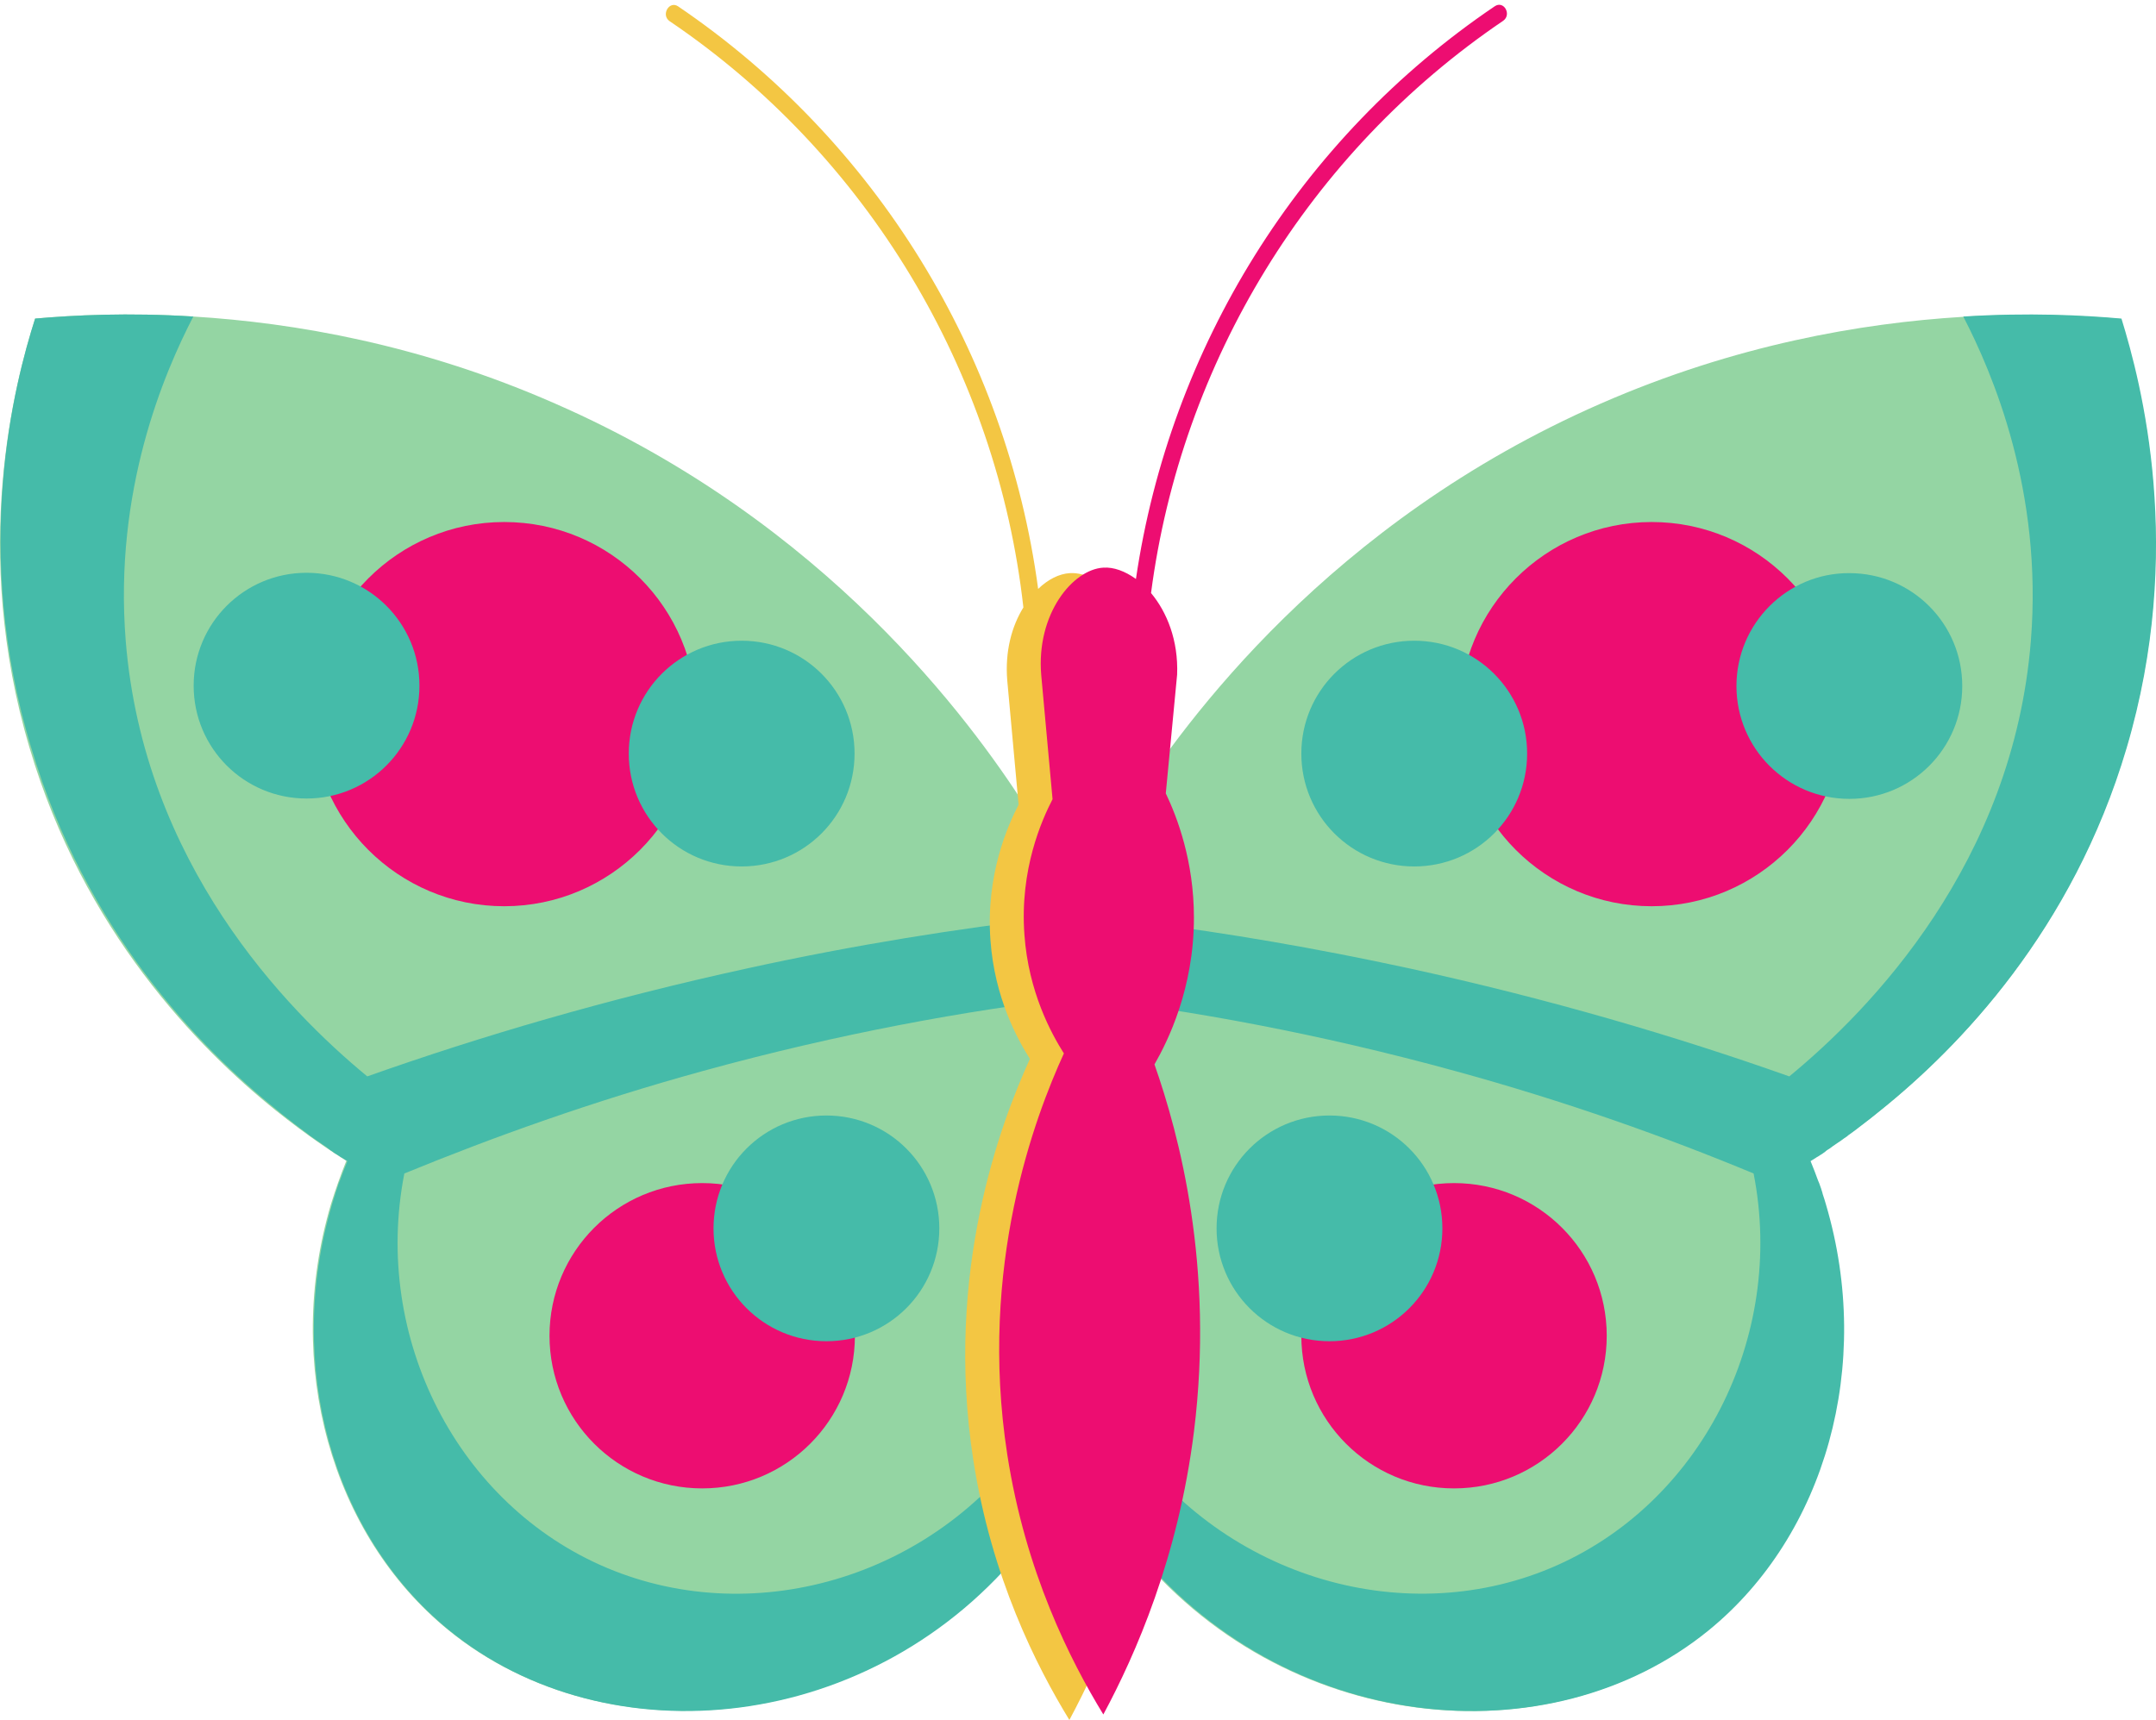 <?xml version="1.0" encoding="UTF-8"?><svg xmlns="http://www.w3.org/2000/svg" xmlns:xlink="http://www.w3.org/1999/xlink" height="501.4" preserveAspectRatio="xMidYMid meet" version="1.0" viewBox="0.0 -1.4 628.3 501.4" width="628.3" zoomAndPan="magnify"><defs><clipPath id="a"><path d="M 0 90 L 628.309 90 L 628.309 498 L 0 498 Z M 0 90"/></clipPath><clipPath id="b"><path d="M 194 0 L 340 0 L 340 499.969 L 194 499.969 Z M 194 0"/></clipPath></defs><g><g clip-path="url(#a)"><g id="change1_1"><path d="M 307.234 266.172 L 306.836 264.473 L 298.535 233.172 C 283.035 209.172 240.934 150.871 161.836 116.27 C 122.535 98.969 85.637 92.672 56.336 90.871 C 37.336 89.672 21.434 90.469 10.234 91.469 C 4.234 110.27 -8.566 158.973 8.637 216.672 C 24.336 269.77 57.434 303.871 80.336 322.27 C 89.336 329.473 96.734 334.371 100.934 336.973 C 99.234 341.172 97.734 345.473 96.434 349.672 C 82.637 396.371 96.535 445.871 130.535 473.672 C 176.934 511.57 254.434 504.172 298.535 448.973 C 299.535 437.77 300.637 426.672 301.637 415.473 C 305.535 373.371 309.434 331.27 313.336 289.172 Z M 321.035 266.172 L 321.434 264.473 L 329.734 233.172 C 345.234 209.172 387.336 150.871 466.434 116.27 C 505.734 99.07 542.535 92.77 571.836 90.969 C 590.836 89.77 606.734 90.57 617.934 91.57 C 623.934 110.371 636.734 159.07 619.535 216.77 C 603.836 269.871 570.734 303.973 547.836 322.371 C 538.836 329.57 531.434 334.473 527.234 337.07 C 528.934 341.27 530.434 345.57 531.734 349.77 C 545.535 396.473 531.637 445.973 497.637 473.77 C 451.234 511.672 373.734 504.27 329.637 449.07 C 328.637 437.871 327.535 426.77 326.535 415.57 C 322.637 373.473 318.734 331.371 314.836 289.27 L 321.035 266.172" fill="#94d5a3"/></g><g id="change2_1"><path d="M 333.137 267.473 C 329.336 266.973 325.535 266.473 321.734 266.07 C 320.836 265.672 320.035 265.371 319.137 265.07 M 333.137 267.473 C 357.535 270.57 383.434 274.973 410.637 280.871 C 451.434 289.77 488.434 300.672 521.434 312.371 C 545.137 292.871 586.637 250.172 591.836 185.371 C 595.336 141.77 580.734 107.473 572.137 90.871 C 591.137 89.672 607.035 90.469 618.234 91.469 C 624.035 110.27 636.836 158.973 619.734 216.672 C 604.035 269.77 570.934 303.871 548.035 322.27 C 546.934 323.172 545.934 323.973 544.934 324.77 C 544.637 324.973 544.434 325.172 544.137 325.371 C 543.336 325.973 542.637 326.57 541.934 327.07 C 541.637 327.27 541.336 327.57 541.035 327.77 C 540.336 328.27 539.734 328.77 539.137 329.172 C 538.836 329.371 538.535 329.57 538.234 329.871 C 537.637 330.27 537.035 330.672 536.535 331.07 C 536.234 331.27 535.934 331.473 535.637 331.672 C 535.137 332.07 534.535 332.371 534.035 332.77 C 533.734 332.973 533.535 333.172 533.234 333.371 C 532.734 333.672 532.234 333.973 531.836 334.371 C 531.637 334.57 531.336 334.672 531.137 334.871 C 530.637 335.172 530.234 335.473 529.734 335.77 C 529.535 335.871 529.336 335.973 529.234 336.07 C 528.637 336.473 528.137 336.77 527.637 337.07 C 528.434 338.973 529.137 340.871 529.836 342.77 C 529.934 342.973 530.035 343.27 530.137 343.473 C 530.535 344.473 530.836 345.473 531.137 346.473 L 531.137 346.57 C 531.535 347.672 531.836 348.77 532.137 349.77 C 545.934 396.473 532.035 445.973 498.035 473.77 C 451.637 511.672 374.137 504.27 330.035 449.07 C 329.035 437.871 327.934 426.77 326.934 415.57 C 354.734 457.77 408.137 474.07 451.934 455.672 C 495.434 437.371 520.434 388.57 511.035 340.672 C 485.535 330.07 456.434 319.672 423.934 310.77 C 383.836 299.77 347.137 293.172 315.234 289.371 C 314.934 288.172 314.734 287.07 314.434 285.871 C 314.137 287.07 313.934 288.172 313.637 289.371 C 281.734 293.172 244.934 299.77 204.934 310.77 C 172.535 319.672 143.434 330.172 117.836 340.672 C 108.434 388.57 133.434 437.371 176.934 455.672 C 220.734 474.07 274.137 457.871 301.934 415.57 C 300.934 426.77 299.836 437.871 298.836 449.07 C 254.734 504.27 177.234 511.672 130.836 473.77 C 96.836 445.973 82.934 396.57 96.734 349.77 C 97.035 348.672 97.336 347.672 97.734 346.57 L 97.734 346.473 C 98.035 345.473 98.434 344.473 98.734 343.473 C 98.836 343.27 98.934 342.973 99.035 342.77 C 99.734 340.871 100.434 338.973 101.234 337.07 C 100.734 336.77 100.234 336.473 99.637 336.07 C 99.434 335.973 99.234 335.871 99.137 335.77 C 98.734 335.473 98.234 335.172 97.734 334.871 C 97.535 334.77 97.234 334.57 97.035 334.371 C 96.535 334.07 96.137 333.77 95.637 333.371 C 95.336 333.172 95.137 332.973 94.836 332.77 C 94.336 332.473 93.836 332.07 93.234 331.672 C 92.934 331.473 92.637 331.27 92.336 331.07 C 91.734 330.672 91.234 330.27 90.637 329.871 C 90.336 329.672 90.035 329.473 89.734 329.172 C 89.137 328.672 88.434 328.27 87.836 327.77 C 87.535 327.57 87.234 327.371 86.934 327.07 C 86.234 326.57 85.434 325.973 84.734 325.371 C 84.434 325.172 84.234 324.973 83.934 324.77 C 82.934 323.973 81.836 323.172 80.836 322.27 C 57.934 303.871 24.934 269.77 9.137 216.672 C -8.465 158.973 4.234 110.27 10.234 91.469 C 21.535 90.469 37.336 89.672 56.336 90.871 C 47.734 107.473 33.137 141.672 36.637 185.371 C 41.836 250.172 83.336 292.871 107.035 312.371 C 140.035 300.672 177.035 289.77 217.836 280.871 C 249.336 273.973 279.137 269.27 306.734 266.07 C 307.637 265.77 308.434 265.473 309.336 265.07 C 309.035 263.77 308.734 262.473 308.434 261.07 C 310.336 261.77 312.234 262.473 314.234 263.27 C 316.137 262.57 318.035 261.871 320.035 261.07 C 319.734 262.371 319.434 263.672 319.137 265.07" fill="#45bba9"/></g></g><g id="change3_1"><path d="M 204.637 343.473 C 180.035 343.473 160.137 363.371 160.137 387.973 C 160.137 412.57 180.035 432.473 204.637 432.473 C 229.234 432.473 249.137 412.57 249.137 387.973 C 249.137 363.371 229.234 343.473 204.637 343.473 Z M 146.934 150.77 C 116.035 150.77 90.934 175.871 90.934 206.77 C 90.934 237.672 116.035 262.77 146.934 262.77 C 177.836 262.77 202.934 237.672 202.934 206.77 C 202.934 175.871 177.934 150.77 146.934 150.77 Z M 379.234 387.973 C 379.234 412.57 399.137 432.473 423.734 432.473 C 448.336 432.473 468.234 412.57 468.234 387.973 C 468.234 363.371 448.336 343.473 423.734 343.473 C 399.137 343.473 379.234 363.371 379.234 387.973 Z M 481.336 150.77 C 512.234 150.77 537.336 175.871 537.336 206.77 C 537.336 237.672 512.234 262.77 481.336 262.77 C 450.434 262.77 425.336 237.672 425.336 206.77 C 425.336 175.871 450.434 150.77 481.336 150.77" fill="#ed0d71"/></g><g id="change2_2"><path d="M 240.836 323.77 C 222.637 323.77 207.934 338.473 207.934 356.672 C 207.934 374.871 222.637 389.57 240.836 389.57 C 259.035 389.57 273.734 374.871 273.734 356.672 C 273.734 338.473 259.035 323.77 240.836 323.77 Z M 89.336 165.57 C 71.137 165.57 56.434 180.27 56.434 198.473 C 56.434 216.672 71.137 231.371 89.336 231.371 C 107.535 231.371 122.234 216.672 122.234 198.473 C 122.234 180.27 107.535 165.57 89.336 165.57 Z M 216.137 185.371 C 197.934 185.371 183.234 200.07 183.234 218.27 C 183.234 236.473 197.934 251.172 216.137 251.172 C 234.336 251.172 249.035 236.473 249.035 218.27 C 249.035 200.07 234.336 185.371 216.137 185.371 Z M 354.535 356.672 C 354.535 374.871 369.234 389.57 387.434 389.57 C 405.637 389.57 420.336 374.871 420.336 356.672 C 420.336 338.473 405.637 323.77 387.434 323.77 C 369.234 323.77 354.535 338.473 354.535 356.672 Z M 506.035 198.57 C 506.035 216.77 520.734 231.473 538.934 231.473 C 557.137 231.473 571.836 216.77 571.836 198.57 C 571.836 180.371 557.137 165.672 538.934 165.672 C 520.836 165.57 506.035 180.371 506.035 198.57 Z M 412.137 185.371 C 430.336 185.371 445.035 200.07 445.035 218.27 C 445.035 236.473 430.336 251.172 412.137 251.172 C 393.934 251.172 379.234 236.473 379.234 218.27 C 379.234 200.07 393.934 185.371 412.137 185.371" fill="#45bba9"/></g><g clip-path="url(#b)" id="change4_1"><path d="M 333.137 196.973 C 332.836 199.57 332.637 202.172 332.336 204.871 M 332.336 204.871 C 331.535 213.77 330.637 222.672 329.836 231.57 C 333.137 238.473 338.035 251.27 338.035 267.77 C 338.035 288.473 330.434 303.77 326.535 310.57 C 333.637 330.973 344.035 369.57 338.035 417.57 C 333.434 454.27 321.035 482.473 311.637 499.973 C 302.035 484.27 288.934 458.473 283.637 424.172 C 275.137 369.27 291.734 325.672 300.137 307.27 C 296.535 301.57 289.836 289.473 288.637 272.672 C 287.234 253.57 293.734 239.172 296.836 233.172 L 293.535 196.973 C 292.836 188.473 294.836 181.172 298.234 175.672 C 290.535 106.77 252.734 43.77 195.137 4.77 C 192.535 2.969 195.035 -1.328 197.637 0.469 C 255.234 39.57 293.336 101.672 302.535 170.27 C 305.434 167.473 308.637 165.871 311.734 165.672 C 321.035 165.07 334.035 177.871 333.137 196.973" fill="#f3c643"/></g><g id="change3_2"><path d="M 331.035 167.371 C 340.934 99.969 378.637 38.969 435.535 0.469 C 438.234 -1.43 440.637 2.871 438.035 4.672 C 381.535 42.969 344.234 104.172 335.434 171.473 C 340.035 176.973 343.434 185.27 343.035 195.27 C 341.934 206.77 340.836 218.371 339.734 229.871 C 343.035 236.77 347.934 249.57 347.934 266.07 C 347.934 286.77 340.336 302.07 336.434 308.871 C 343.637 329.371 353.934 367.871 347.934 415.973 C 343.336 452.672 330.934 480.871 321.535 498.371 C 311.934 482.672 298.836 456.871 293.535 422.57 C 285.035 367.672 301.637 324.07 310.035 305.672 C 306.434 299.973 299.734 287.871 298.535 271.07 C 297.137 251.973 303.637 237.57 306.734 231.57 L 303.434 195.371 C 301.934 177.57 312.637 164.57 321.535 164.07 M 321.535 164.07 C 324.535 163.871 327.836 165.07 331.035 167.371" fill="#ed0d71"/></g></g></svg>